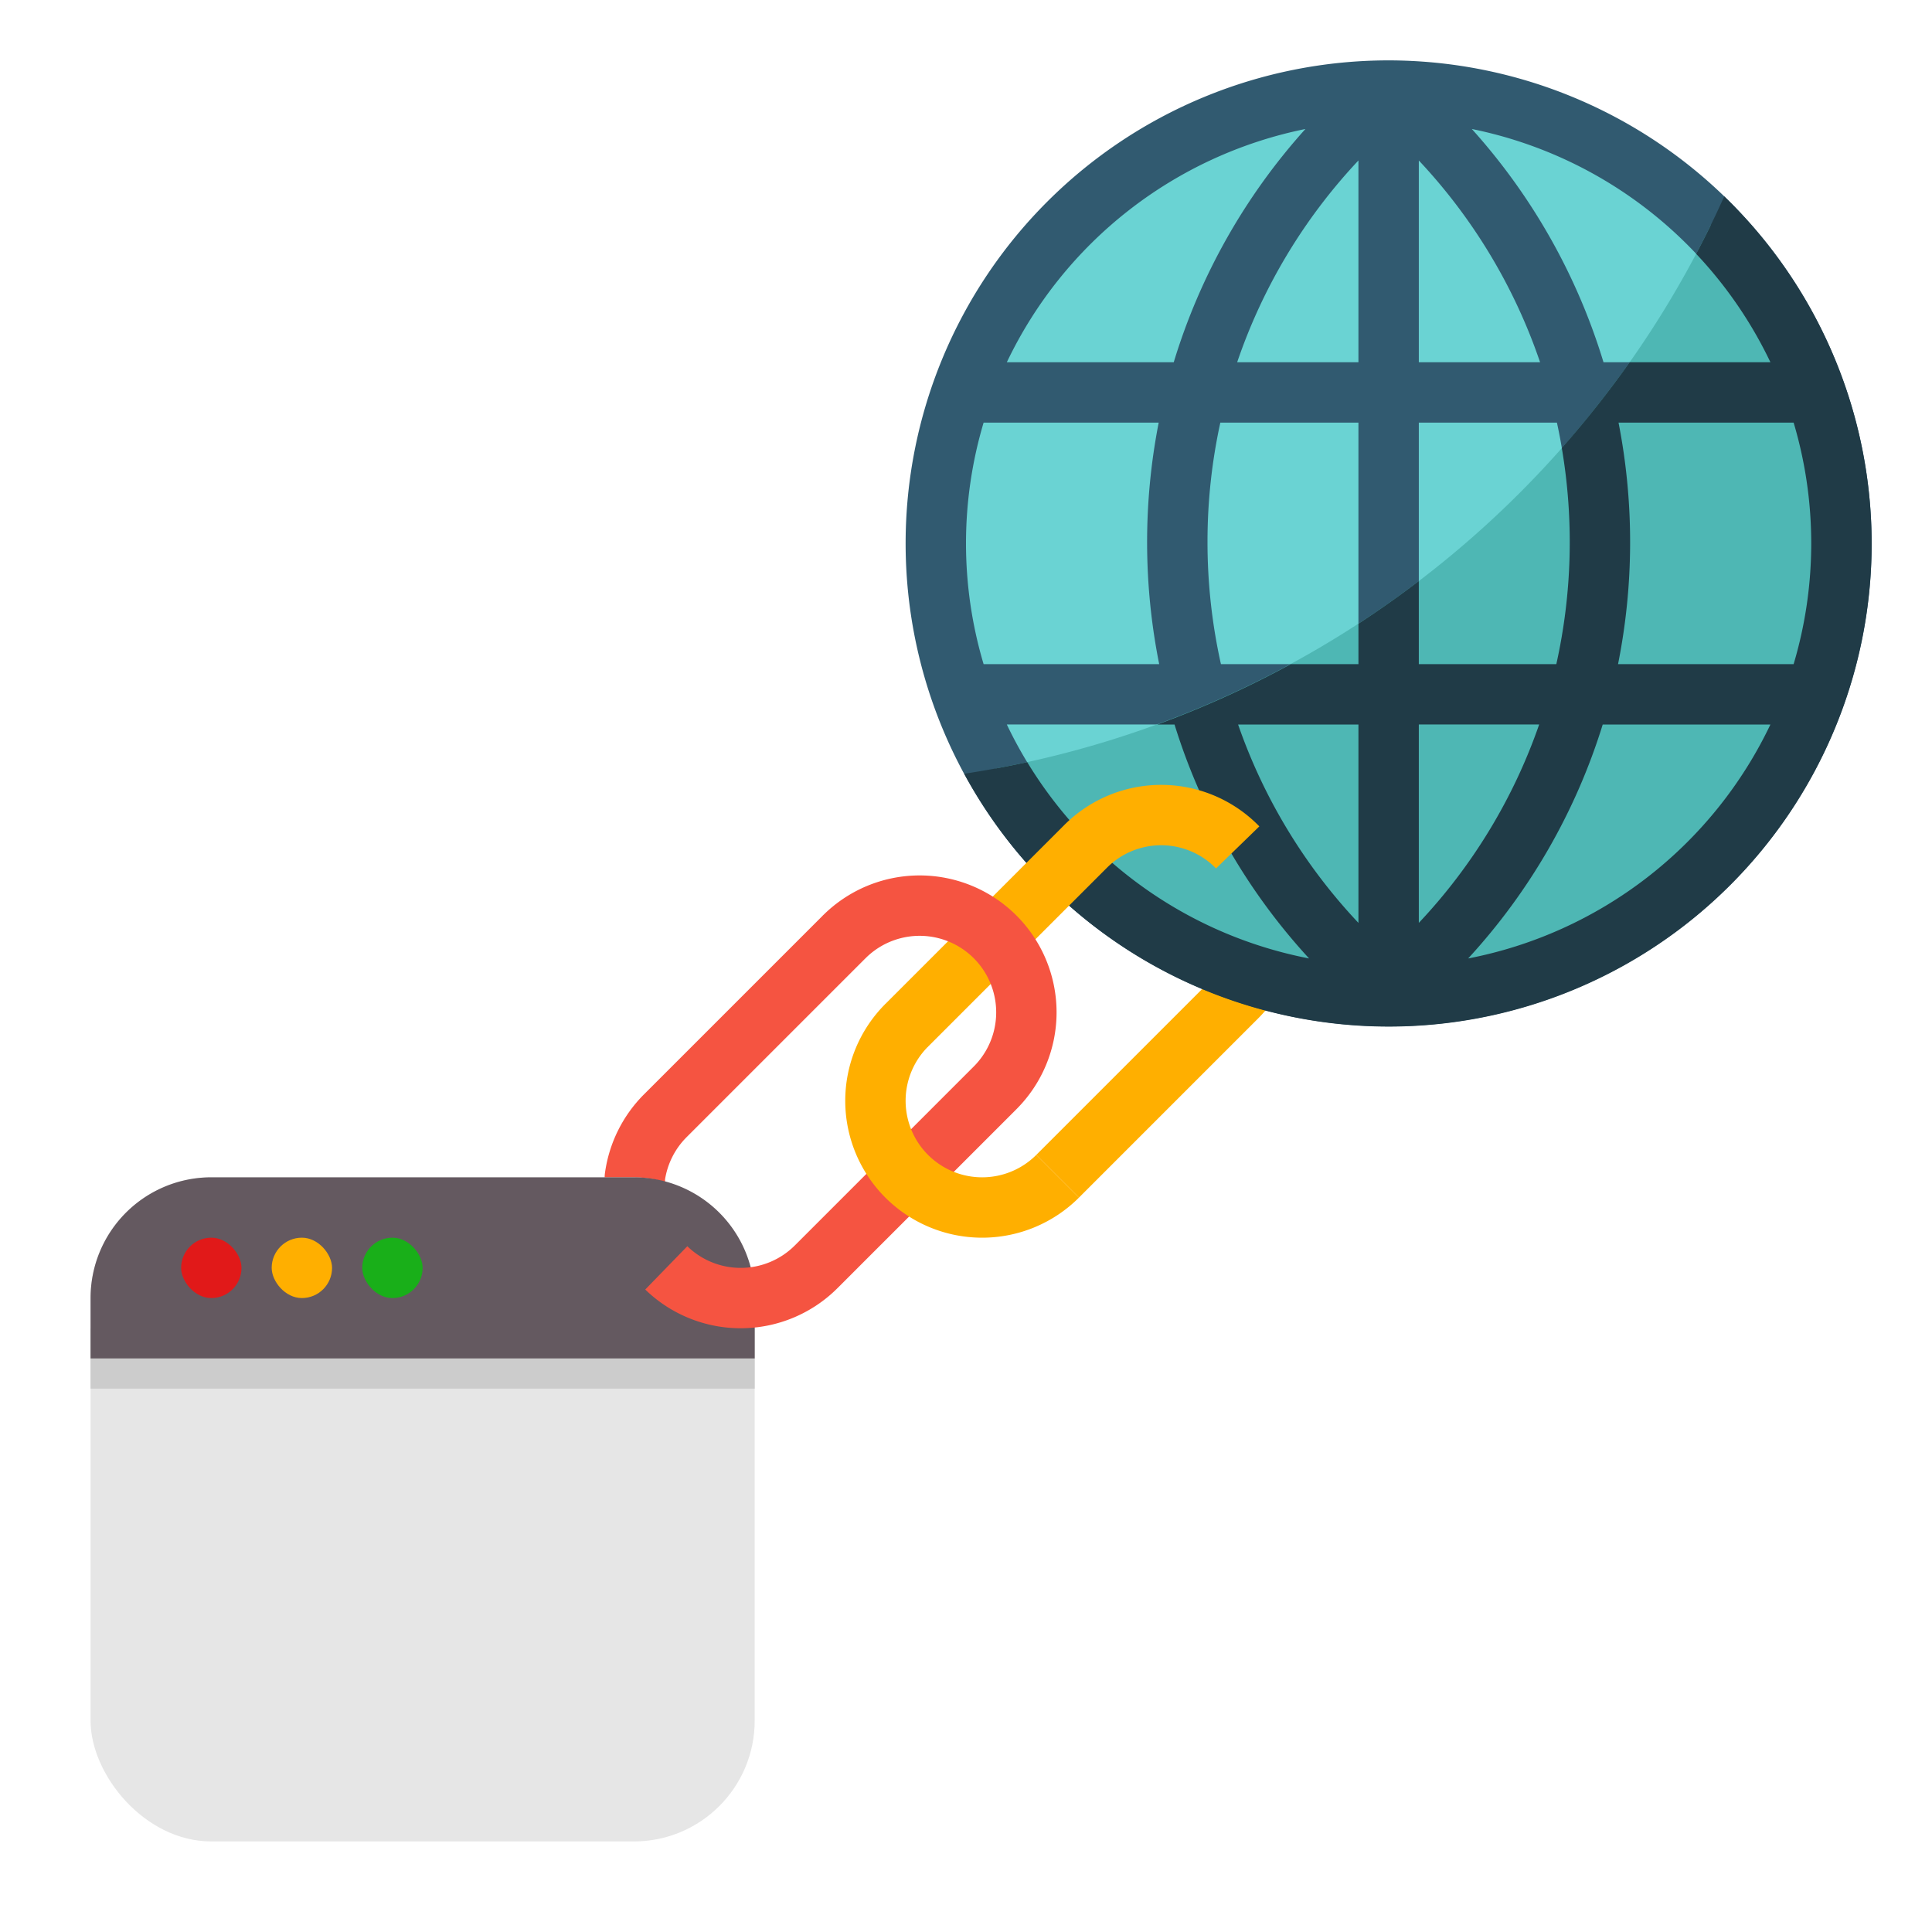 <svg height="512" viewBox="0 0 512 512" width="512" xmlns="http://www.w3.org/2000/svg"><g id="flat"><path d="m274.627 306.059 47.432-47.432a20.22 20.22 0 0 0 4.119-5.941l14.563 6.628a36.192 36.192 0 0 1 -7.368 10.627l-47.432 47.432z" fill="#ffaf00"/><path d="m229.373 253.941-47.432 47.432a20.391 20.391 0 0 0 -5.7 11.2v15.427h-16v-16a8.03 8.03 0 0 1 .069-1.051 36.487 36.487 0 0 1 10.313-20.89l47.432-47.432 13.945-2.627z" fill="#f55441"/><rect fill="#e6e6e6" height="176" rx="32" width="176" x="24" y="312"/><path d="m24 352h176v16h-176z" fill="#ccc"/><circle cx="368" cy="144" fill="#6ad3d3" r="120"/><path d="m24 344v16h176v-16a32 32 0 0 0 -32-32h-112a32 32 0 0 0 -32 32z" fill="#645960"/><rect fill="#19af19" height="16" rx="8" width="16" x="96" y="328"/><rect fill="#ffaf00" height="16" rx="8" width="16" x="72" y="328"/><rect fill="#e11919" height="16" rx="8" width="16" x="48" y="328"/><path d="m264 268.284a20.146 20.146 0 0 0 -1.459-7.512l-16.6 16.6a20.215 20.215 0 0 0 -4.482 21.855l16.6-16.6a20.152 20.152 0 0 0 5.941-14.343z" fill="none"/><path d="m368 16a128 128 0 1 0 128 128 128.144 128.144 0 0 0 -128-128zm101.179 80h-44.233a163.292 163.292 0 0 0 -34.892-61.814 112.4 112.4 0 0 1 79.125 61.814zm-53.179 47.557a148.773 148.773 0 0 1 -3.558 32.443h-36.442v-64h36.6a147.8 147.8 0 0 1 3.4 31.557zm-96 0a147.8 147.8 0 0 1 3.4-31.557h36.6v64h-36.442a148.773 148.773 0 0 1 -3.558-32.443zm40-47.557h-32.137a147.338 147.338 0 0 1 32.137-53.474zm0 96v52.574a146.785 146.785 0 0 1 -31.893-52.574zm16 0h31.893a146.785 146.785 0 0 1 -31.893 52.574zm0-96v-53.474a147.338 147.338 0 0 1 32.137 53.474zm-30.054-61.814a163.292 163.292 0 0 0 -34.892 61.814h-44.233a112.4 112.4 0 0 1 79.125-61.814zm-85.28 77.814h46.4a164.875 164.875 0 0 0 .131 64h-46.531a112.063 112.063 0 0 1 0-64zm6.155 80h44.442a162.431 162.431 0 0 0 35.658 62 112.384 112.384 0 0 1 -80.1-62zm122.258 62a162.431 162.431 0 0 0 35.658-62h44.442a112.384 112.384 0 0 1 -80.1 62zm86.255-78h-46.534a164.875 164.875 0 0 0 .131-64h46.4a112.063 112.063 0 0 1 0 64z" fill="#315a70"/><path d="m453.363 59.67a264.363 264.363 0 0 1 -189.5 143.991 120.007 120.007 0 1 0 189.5-143.991z" fill="#4eb7b4"/><path d="m456.942 52.044q-3.48 7.749-7.448 15.221a112.471 112.471 0 0 1 19.685 28.735h-37.313a264.973 264.973 0 0 1 -17.976 22.721 148.614 148.614 0 0 1 -1.448 57.279h-36.442v-22.015q-7.779 5.937-16 11.3v10.715h-17.918a262.6 262.6 0 0 1 -35.365 16h4.546a162.431 162.431 0 0 0 35.658 62 112.3 112.3 0 0 1 -74.695-52.023q-8.26 1.792-16.7 3.074a127.968 127.968 0 1 0 201.416-153.007zm-96.942 192.53a146.785 146.785 0 0 1 -31.893-52.574h31.893zm16-52.574h31.893a146.785 146.785 0 0 1 -31.893 52.574zm13.079 62a162.431 162.431 0 0 0 35.658-62h44.442a112.384 112.384 0 0 1 -80.1 62zm39.72-78a164.875 164.875 0 0 0 .131-64h46.4a112.063 112.063 0 0 1 0 64z" fill="#203b47"/><path d="m234.627 266.059 47.432-47.432a36.285 36.285 0 0 1 51.678.37l-11.474 11.151a20.284 20.284 0 0 0 -28.89-.207l-47.432 47.432-13.941 2.627z" fill="#ffaf00"/><path d="m218.059 242.627a36.284 36.284 0 0 1 51.314 51.314l-47.432 47.432a36.285 36.285 0 0 1 -50.944.364l11.151-11.474a20.284 20.284 0 0 0 28.479-.2l47.432-47.432a20.284 20.284 0 0 0 -28.686-28.686z" fill="#f55441"/><path d="m285.941 317.373a36.284 36.284 0 0 1 -51.314-51.314l11.314 11.314a20.284 20.284 0 0 0 28.686 28.686z" fill="#ffaf00"/></g></svg>